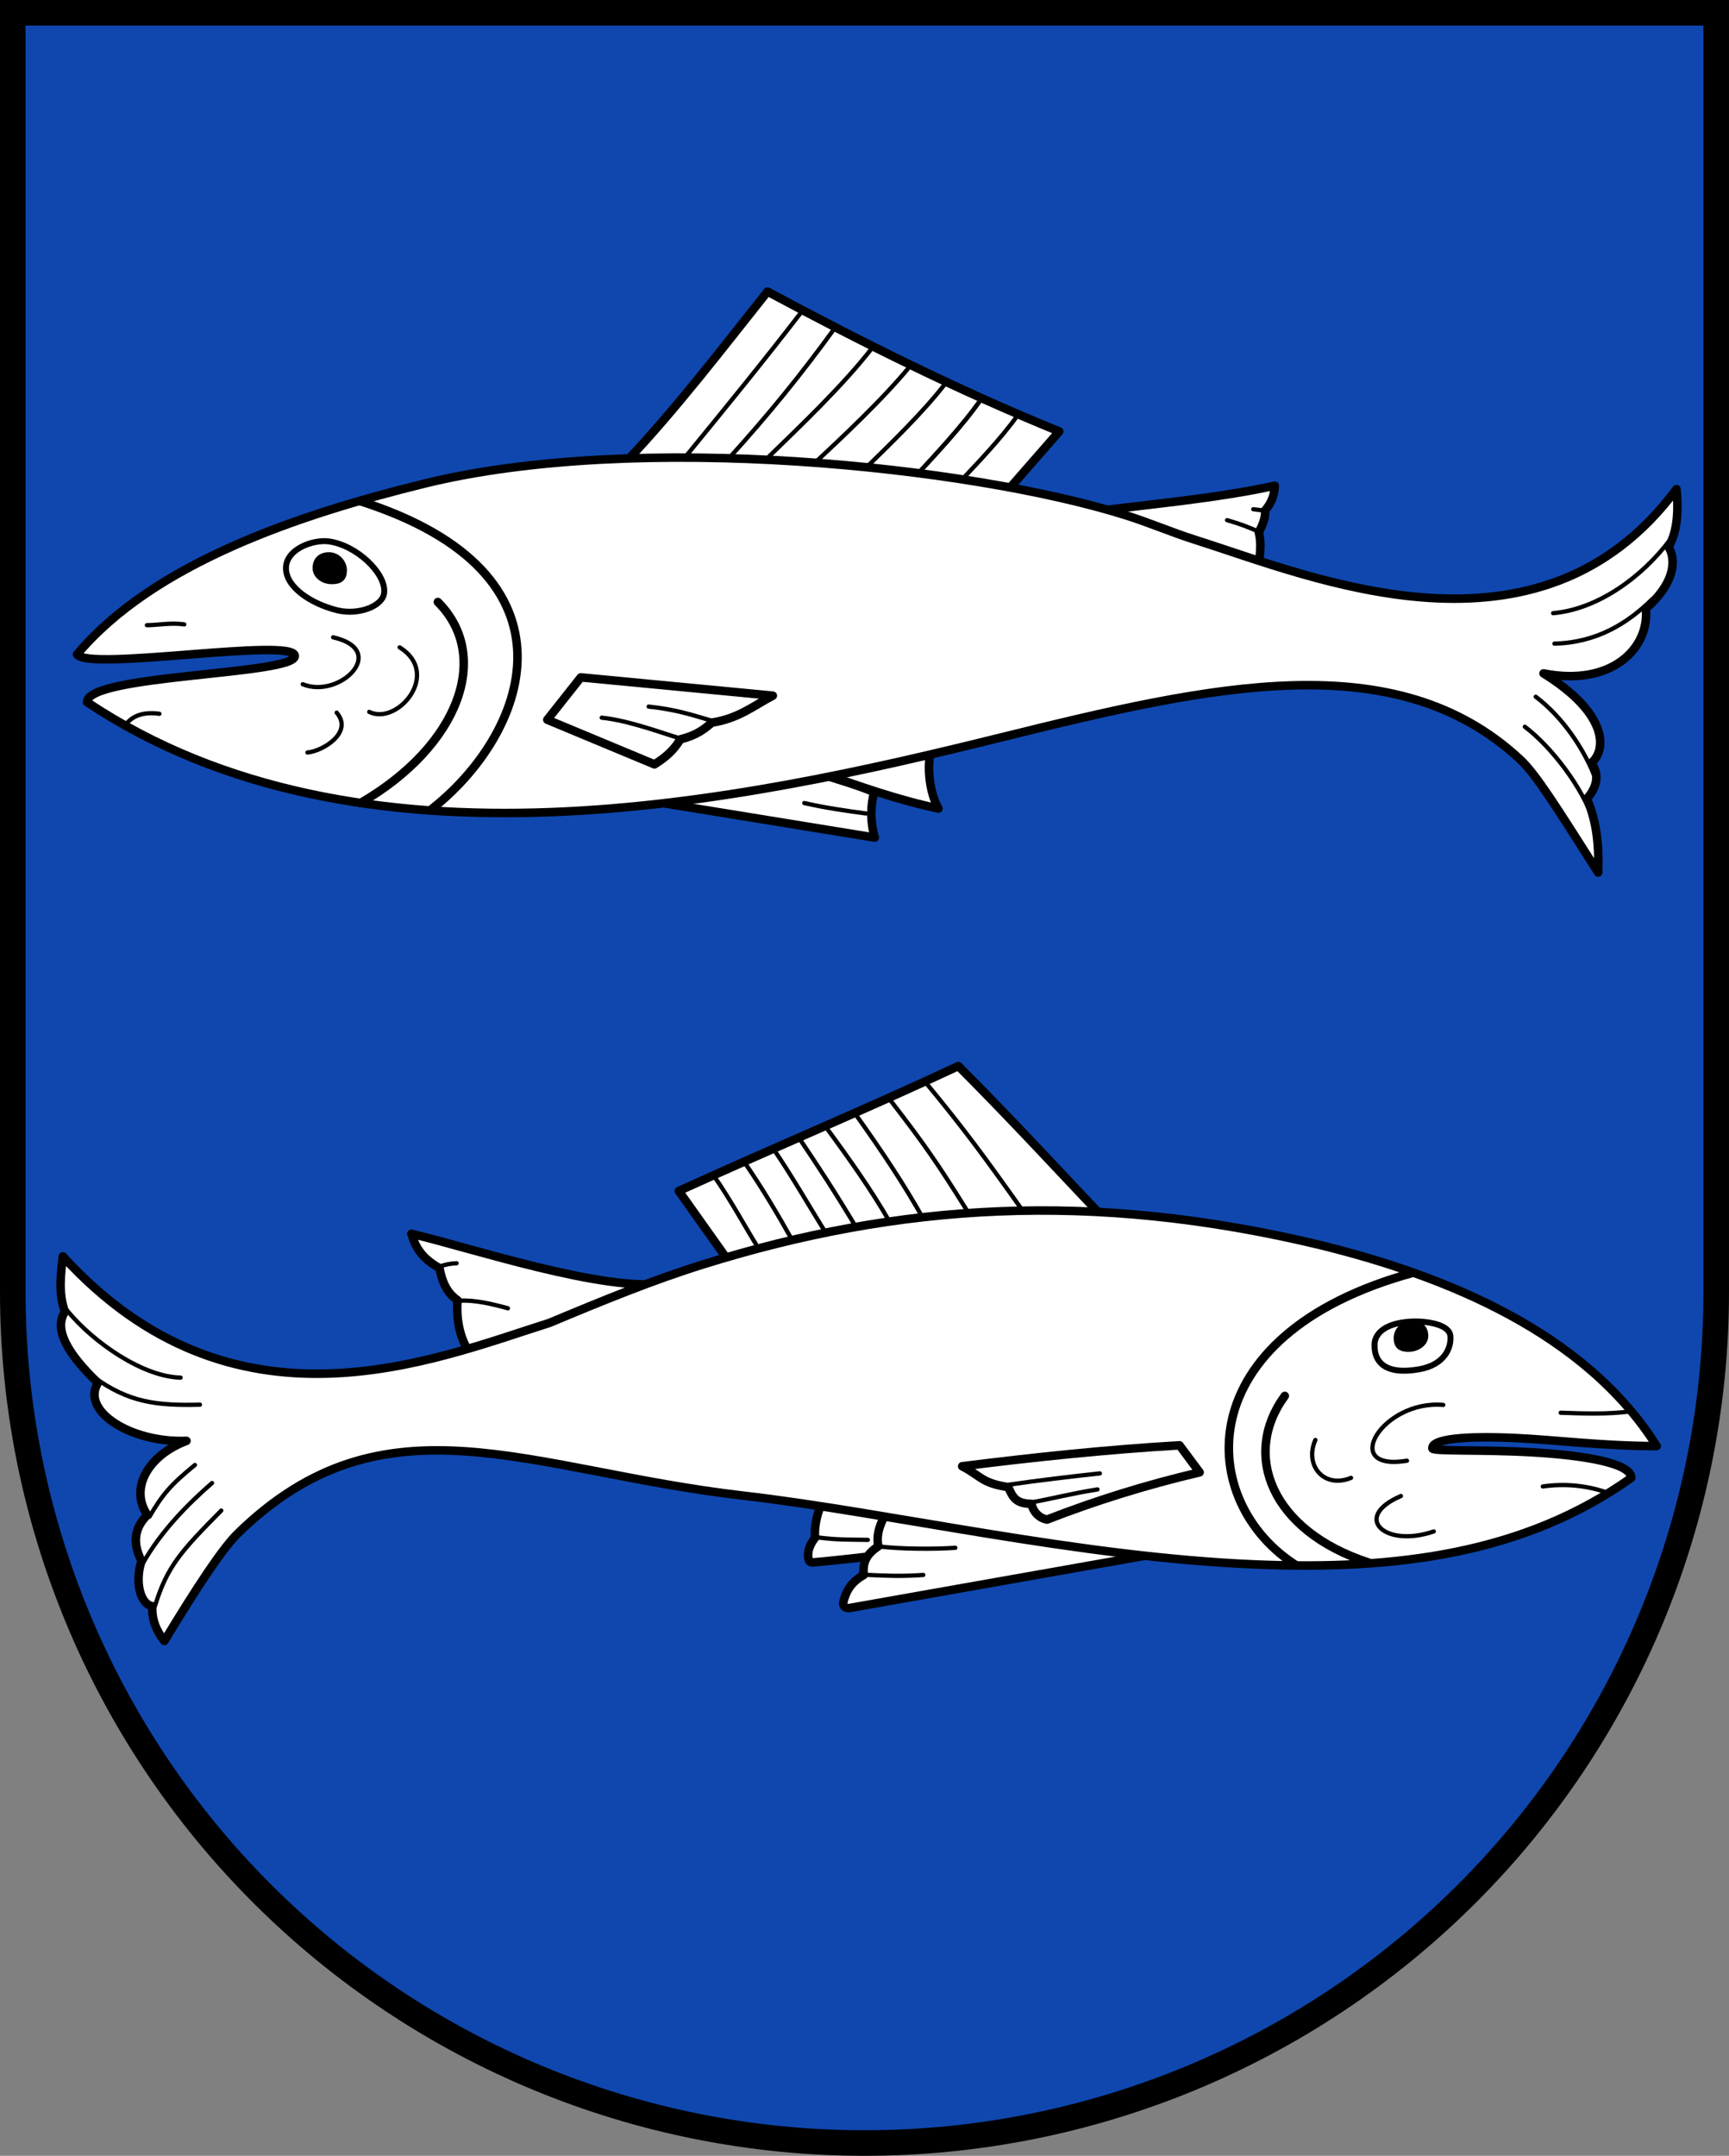 <?xml version="1.0" encoding="UTF-8"?>
<!-- Created with Inkscape (http://www.inkscape.org/) -->
<svg width="203mm" height="253mm" version="1.1" viewBox="0 0 203 253" xmlns="http://www.w3.org/2000/svg" xmlns:cc="http://creativecommons.org/ns#" xmlns:dc="http://purl.org/dc/elements/1.1/" xmlns:rdf="http://www.w3.org/1999/02/22-rdf-syntax-ns#">
 <rect x="0" y="0" width="203" height="253" fill="#808080" stroke="none"/>
 <title>Wappen der ehemaligen Gemeinde Visbeck</title>
 <g transform="translate(504.6 292.552)">
  <path d="m-503.1-291.052 3.9e-4 150.117c7e-5 26.49 10.536 51.896 29.289 70.627 18.753 18.732 44.189 29.255 70.71 29.255 26.522 8e-5 51.957-10.523 70.711-29.255 18.754-18.732 29.289-44.137 29.289-70.628l-6e-5 -150.117z" fill="#0f47af"/>
  <g fill="#fff" fill-rule="evenodd" stroke="#000" stroke-linejoin="round">
   <g>
    <path d="m-430.921-238.55c5.629-5.943 11.188-13.19 16.436-19.784 10.989 5.899 22.248 11.528 34.247 16.417l-6.552 7.494z"/>
    <path d="m-376.669-232.465c7.268-0.938 14.877-1.59 21.739-3.085-0.04 1.09-0.371 2.001-1.131 2.895 0.061 0.845-0.295 1.726-0.751 2.572 0.358 1.307 0.126 2.685-0.027 4.228z"/>
    <path d="m-427.498-198.417 19.413-3.251c1.756 0.563 4.415 1.328 6.131 2.091-0.414 1.388-0.514 3.354 0.061 5.319z"/>
    <path d="m-407.929-201.782 12.747-2.822c-0.621 1.29-0.429 4.876 0.767 6.939-4.652-0.976-9.409-2.636-13.515-4.117z"/>
   </g>
   <path d="m-495.553-215.753c8.951-10.674 25.92-16.396 40.815-20.053 24.982-6.132 64.017-2.021 82.247 3.701 2.859 0.897 5.391 2.009 8.217 2.904 13.787 4.366 40.379 15.766 56.506-5.948 0.2 1.824 0.259 4.859-0.947 6.767 0.653 0.972 1.324 3.741-2.646 7.257 0.452 4.653-4.042 9.181-12.016 7.601 7.548 4.68 7.451 8.95 5.623 10.505 1.147 1.664 0.393 3.116-0.525 4.215 1.222 2.836 1.42 5.795 1.316 8.654-5.03-7.914-7.353-11.602-9.186-13.303-14.618-13.56-36.156-8.688-60.809-2.583-30.338 7.514-75.303 17.314-107.421-4.114 0.02-3.273 24.413-3.182 24.396-5.422-0.017-2.24-24.266 1.829-25.572-0.182z" stroke-linecap="round"/>
  </g>
  <g fill="none" stroke="#000">
   <g stroke-width=".5">
    <path d="m-410.324-256.175c-4.28 5.58-9.186 11.6-13.755 17.179"/>
    <path d="m-406.466-254.219c-4.117 5.688-7.972 10.404-12.595 15.495"/>
    <path d="m-402.118-251.827c-3.538 4.588-8.934 9.667-12.228 12.88"/>
    <path d="m-397.607-249.762c-3.192 3.949-8.354 8.762-11.326 11.527"/>
    <path d="m-393.531-247.643c-2.673 3.504-6.75 7.383-9.239 9.837"/>
    <path d="m-389.346-245.795c-2.202 3.194-5.559 6.73-7.608 8.967"/>
    <path d="m-385.107-243.838c-1.966 2.787-4.963 5.874-6.793 7.826"/>
    <path d="m-389.346-245.795c-2.202 3.194-5.559 6.73-7.608 8.967"/>
   </g>
   <g stroke-linecap="round" stroke-width=".5">
    <path d="m-308.603-229.102c-3.191 4.217-8.344 8.04-13.647 8.511"/>
    <path d="m-310.604-222.251c-2.946 2.892-6.548 5.11-11.494 5.234"/>
    <path d="m-317.142-200.792c-1.353-3.8-4.044-7.658-7.151-9.995"/>
    <path d="m-317.5-196.145c-1.251-3.953-4.963-8.781-8.07-11.119"/>
   </g>
   <g>
    <path d="m-462.533-233.81c27.224 8.579 19.824 27.579 8.373 36.396"/>
    <path d="m-453.192-221.901c6.348 6.337 2.497 16.883-9.094 23.599" stroke-linecap="round"/>
    <path d="m-440.341-208.087 3.935-4.971 22.543 2.149c-2.239 1.162-4.005 2.678-7.153 3.159-0.871 0.737-1.747 1.474-3.713 1.968-0.773 1.301-1.735 2.119-3.032 2.933z" stroke-linejoin="round"/>
   </g>
   <g stroke-linecap="round">
    <g stroke-width=".5">
     <path d="m-420.989-207.958c-2.168-0.629-4.21-1.336-7.459-1.671"/>
     <path d="m-424.667-205.873c-2.168-0.629-6.034-2.118-9.283-2.453"/>
     <path d="m-457.681-216.583c4.966 3.091-0.265 9.217-3.569 7.576"/>
     <path d="m-465.486-217.757c6.624 1.502 0.77 7.283-3.569 5.504"/>
     <path d="m-465.071-208.917c1.996 2.331-1.647 4.521-3.431 4.676"/>
    </g>
    <path d="m-459.491-223.109c0 1.647-2.978 2.808-5.525 2.176-2.979-0.74-6.009-2.67-6.009-4.938s3.238-3.396 5.042-3.142c3.272 0.46 6.63 3.706 6.492 5.905z" stroke-linejoin="round" stroke-width=".7"/>
   </g>
  </g>
  <path d="m-464.118-225.63c0 0.915-0.414 1.391-1.519 1.391s-2.013-0.734-2.013-1.649 0.562-1.607 1.667-1.607c1.106 0 1.865 0.95 1.865 1.865z" stroke="#000" stroke-linecap="round" stroke-linejoin="round" stroke-width=".5"/>
  <g fill="none" stroke="#000" stroke-linecap="round" stroke-width=".5">
   <path d="m-356.498-230.016c-1.568-0.689-2.343-1.007-4.032-1.493"/>
   <path d="m-402.93-197.086c-2.412-0.324-4.704-0.65-7.243-1.223"/>
   <path d="m-489.835-207.511c0.861-1.185 2.35-1.5 3.948-1.273"/>
   <path d="m-487.352-219.183c1.357-5e-3 2.785-0.321 4.383-0.094"/>
   <path d="m-357.451-232.79c0.441 0.038 1.013 0.125 1.328 0.185"/>
  </g>
  <g transform="translate(-506.6 -296.052)" stroke="#000">
   <g fill="#fff" fill-rule="evenodd" stroke-linejoin="round">
    <g>
     <path d="m131.667 146.54c-5.629-5.943-10.903-11.671-17.148-17.933-10.989 5.139-20.825 9.202-32.823 14.661l6.03 8.491z"/>
     <path d="m80.222 154.082c-7.204 1.124-22.996-4.167-29.923-5.791 0.401 1.227 0.946 2.73 3.298 4.029 0.279 1.406 0.746 2.825 2.124 3.772-0.171 2.101 0.196 4.682 1.772 6.662z"/>
     <path d="m106.386 181.138-7.788-1.317c-0.503 0.705-1.052 2.7-0.897 4.137-0.491 0.629-0.939 1.485-0.8 2.359 0.054 0.343 0.171 0.564 0.518 0.54 1.926-0.135 7.645-0.806 7.645-0.806z"/>
     <path d="m136.537 186.053-30.526-4.933c-0.567 1.03-1.194 2.371-0.887 3.848-1.383 0.904-1.866 1.871-1.714 3.365-1.557 0.879-2.111 1.976-2.396 3.208-0.086 0.371 0.195 0.821 0.943 0.63 11.527-2.039 23.053-4.078 34.58-6.117z"/>
    </g>
    <path d="m196.509 173.206c-8.352-13.273-24.611-19.937-39.507-23.593-26.849-6.44-49.6-4.849-72.425 2.265-6.007 1.872-11.93 4.304-18.039 6.862-13.787 4.366-37.114 14.133-57.16-7.798-0.205 1.872-0.578 4.261 0.245 6.496-1.327 2.043 0.26 4.879 3.875 8.352-2.031 3.291 3.867 7.06 10.397 6.805-4.569 1.716-6.699 5.64-4.59 8.697-1.44 1.404-1.833 3.189-0.687 5.4-0.777 2.272-0.237 5.052 1.271 5.305-0.091 1.561 0.463 2.895 1.408 4.078 3.888-6.414 6.826-10.862 8.614-12.609 17.288-16.887 34.15-7.344 59.38-4.44 17.191 1.979 39.198 7.224 60.274 8.077 16.364 0.662 31.407-1.239 43.96-10.168-0.01-1.735-5.562-2.652-11.702-3.002-5.896-0.336-11.63-0.084-11.654-0.455-0.069-1.114 3.768-1.483 9.679-1.221 4.589 0.203 10.429 0.955 16.66 0.949z" stroke-linecap="round"/>
   </g>
   <g fill="none">
    <g stroke-width=".5">
     <path d="m110.595 130.433c4.47 5.39 7.003 8.847 11.335 14.949"/>
     <path d="m106.357 132.39c4.117 5.309 5.741 7.652 9.321 13.406"/>
     <path d="m102.342 134.117c3.349 4.682 5.849 8.481 8.004 12.311"/>
     <path d="m98.922 135.707c2.908 3.949 5.459 7.575 7.482 11.1"/>
     <path d="m95.796 137.02c2.484 3.693 4.187 6.292 6.629 10.359"/>
     <path d="m92.75 138.251c2.202 3.194 4.515 7.252 6.232 9.964"/>
     <path d="m85.806 141.488c1.966 2.787 3.824 6.253 5.322 8.633"/>
     <path d="m89.38 139.864c2.202 3.194 3.993 6.256 5.568 9.062"/>
    </g>
    <g stroke-linecap="round" stroke-width=".5">
     <path d="m9.805 157.202c3.221 3.953 9.065 7.881 13.4 7.971"/>
     <path d="m13.102 165.168c3.969 2.858 7.189 3.321 12.374 3.178"/>
     <path d="m19.553 181.49c1.5-2.568 2.46-3.727 5.332-6.064"/>
     <path d="m18.796 186.929c2.16-3.806 5.315-6.963 8.099-9.388"/>
    </g>
    <g>
     <path d="m167.977 152.846c-26.655 7.25-25.614 27.009-13.641 34.45"/>
     <path d="m152.846 167.318c-5.066 6.906-1.595 15.839 9.854 19.565" stroke-linecap="round"/>
     <path d="m142.847 176.289-2.361-3.172c-8.506 0.496-17.057 1.395-25.519 2.457 2.239 1.162 2.266 1.97 5.413 2.45 0.549 1.253 0.909 1.925 2.746 1.968 0.128 0.85 0.833 1.668 1.808 1.838 5.712-2.22 11.673-4.082 17.912-5.541z" stroke-linejoin="round"/>
    </g>
    <g stroke-linecap="round">
     <g stroke-width=".5">
      <path d="m120.352 177.752c3.148-0.472 7.904-1.035 10.781-1.339"/>
      <path d="m123.321 179.77c2.168-0.386 4.329-0.966 7.534-1.479"/>
      <path d="m156.434 172.493c-1.312 2.948 0.977 5.753 4.186 4.444"/>
      <path d="m171.452 168.377c-7.146-0.633-12.255 7.853-4.261 6.549"/>
      <path d="m166.481 179.068c-5.793 2.474-1.913 6.134 3.858 4.154"/>
     </g>
     <path d="m163.389 161.488c0 1.647 1.031 3.437 5.211 2.71 3.024-0.526 3.82-2.547 3.684-3.933-0.133-1.352-2.815-1.765-4.633-1.666-3.272 0.177-4.369 1.601-4.262 2.889z" stroke-linejoin="round" stroke-width=".7"/>
    </g>
   </g>
   <path d="m165.88 160.506c0 0.915 0.382 1.391 1.488 1.391s2.075-0.702 2.075-1.617-0.562-1.545-1.667-1.545c-1.106 0-1.896 0.856-1.896 1.77z" stroke-linecap="round" stroke-linejoin="round" stroke-width=".5"/>
   <g fill="none" stroke-linecap="round" stroke-width=".5">
    <path d="m55.992 156.145c1.762-0.109 3.89 0.41 5.642 0.891"/>
    <path d="m103.645 188.314c2.412 0.119 4.217 0.192 6.756 0.017"/>
    <path d="m105.283 184.993c2.412 0.296 6.342 0.325 8.881 0.15"/>
    <path d="m98.022 183.93c2.412 0.296 3.376 0.236 5.87 0.283"/>
    <path d="m20.204 191.945c1.427-4.628 3.056-6.405 7.777-11.177"/>
    <path d="m183.137 177.946c2.537-0.363 5.144-0.142 7.611 0.739"/>
    <path d="m185.234 169.291c2.25 0.075 5.582 0.23 8.31-0.18"/>
    <path d="m53.648 152.124c0.721-0.232 1.127-0.331 1.96-0.375"/>
   </g>
  </g>
  <path d="m-503.1-291.052 3.9e-4 150.117c7e-5 26.49 10.536 51.896 29.289 70.627 18.753 18.732 44.189 29.255 70.71 29.255 26.522 8e-5 51.957-10.523 70.711-29.255 18.754-18.732 29.289-44.137 29.289-70.628l-6e-5 -150.117z" fill="none" stroke="#000" stroke-linecap="square" stroke-miterlimit="8" stroke-width="3"/>
 </g>
</svg>
